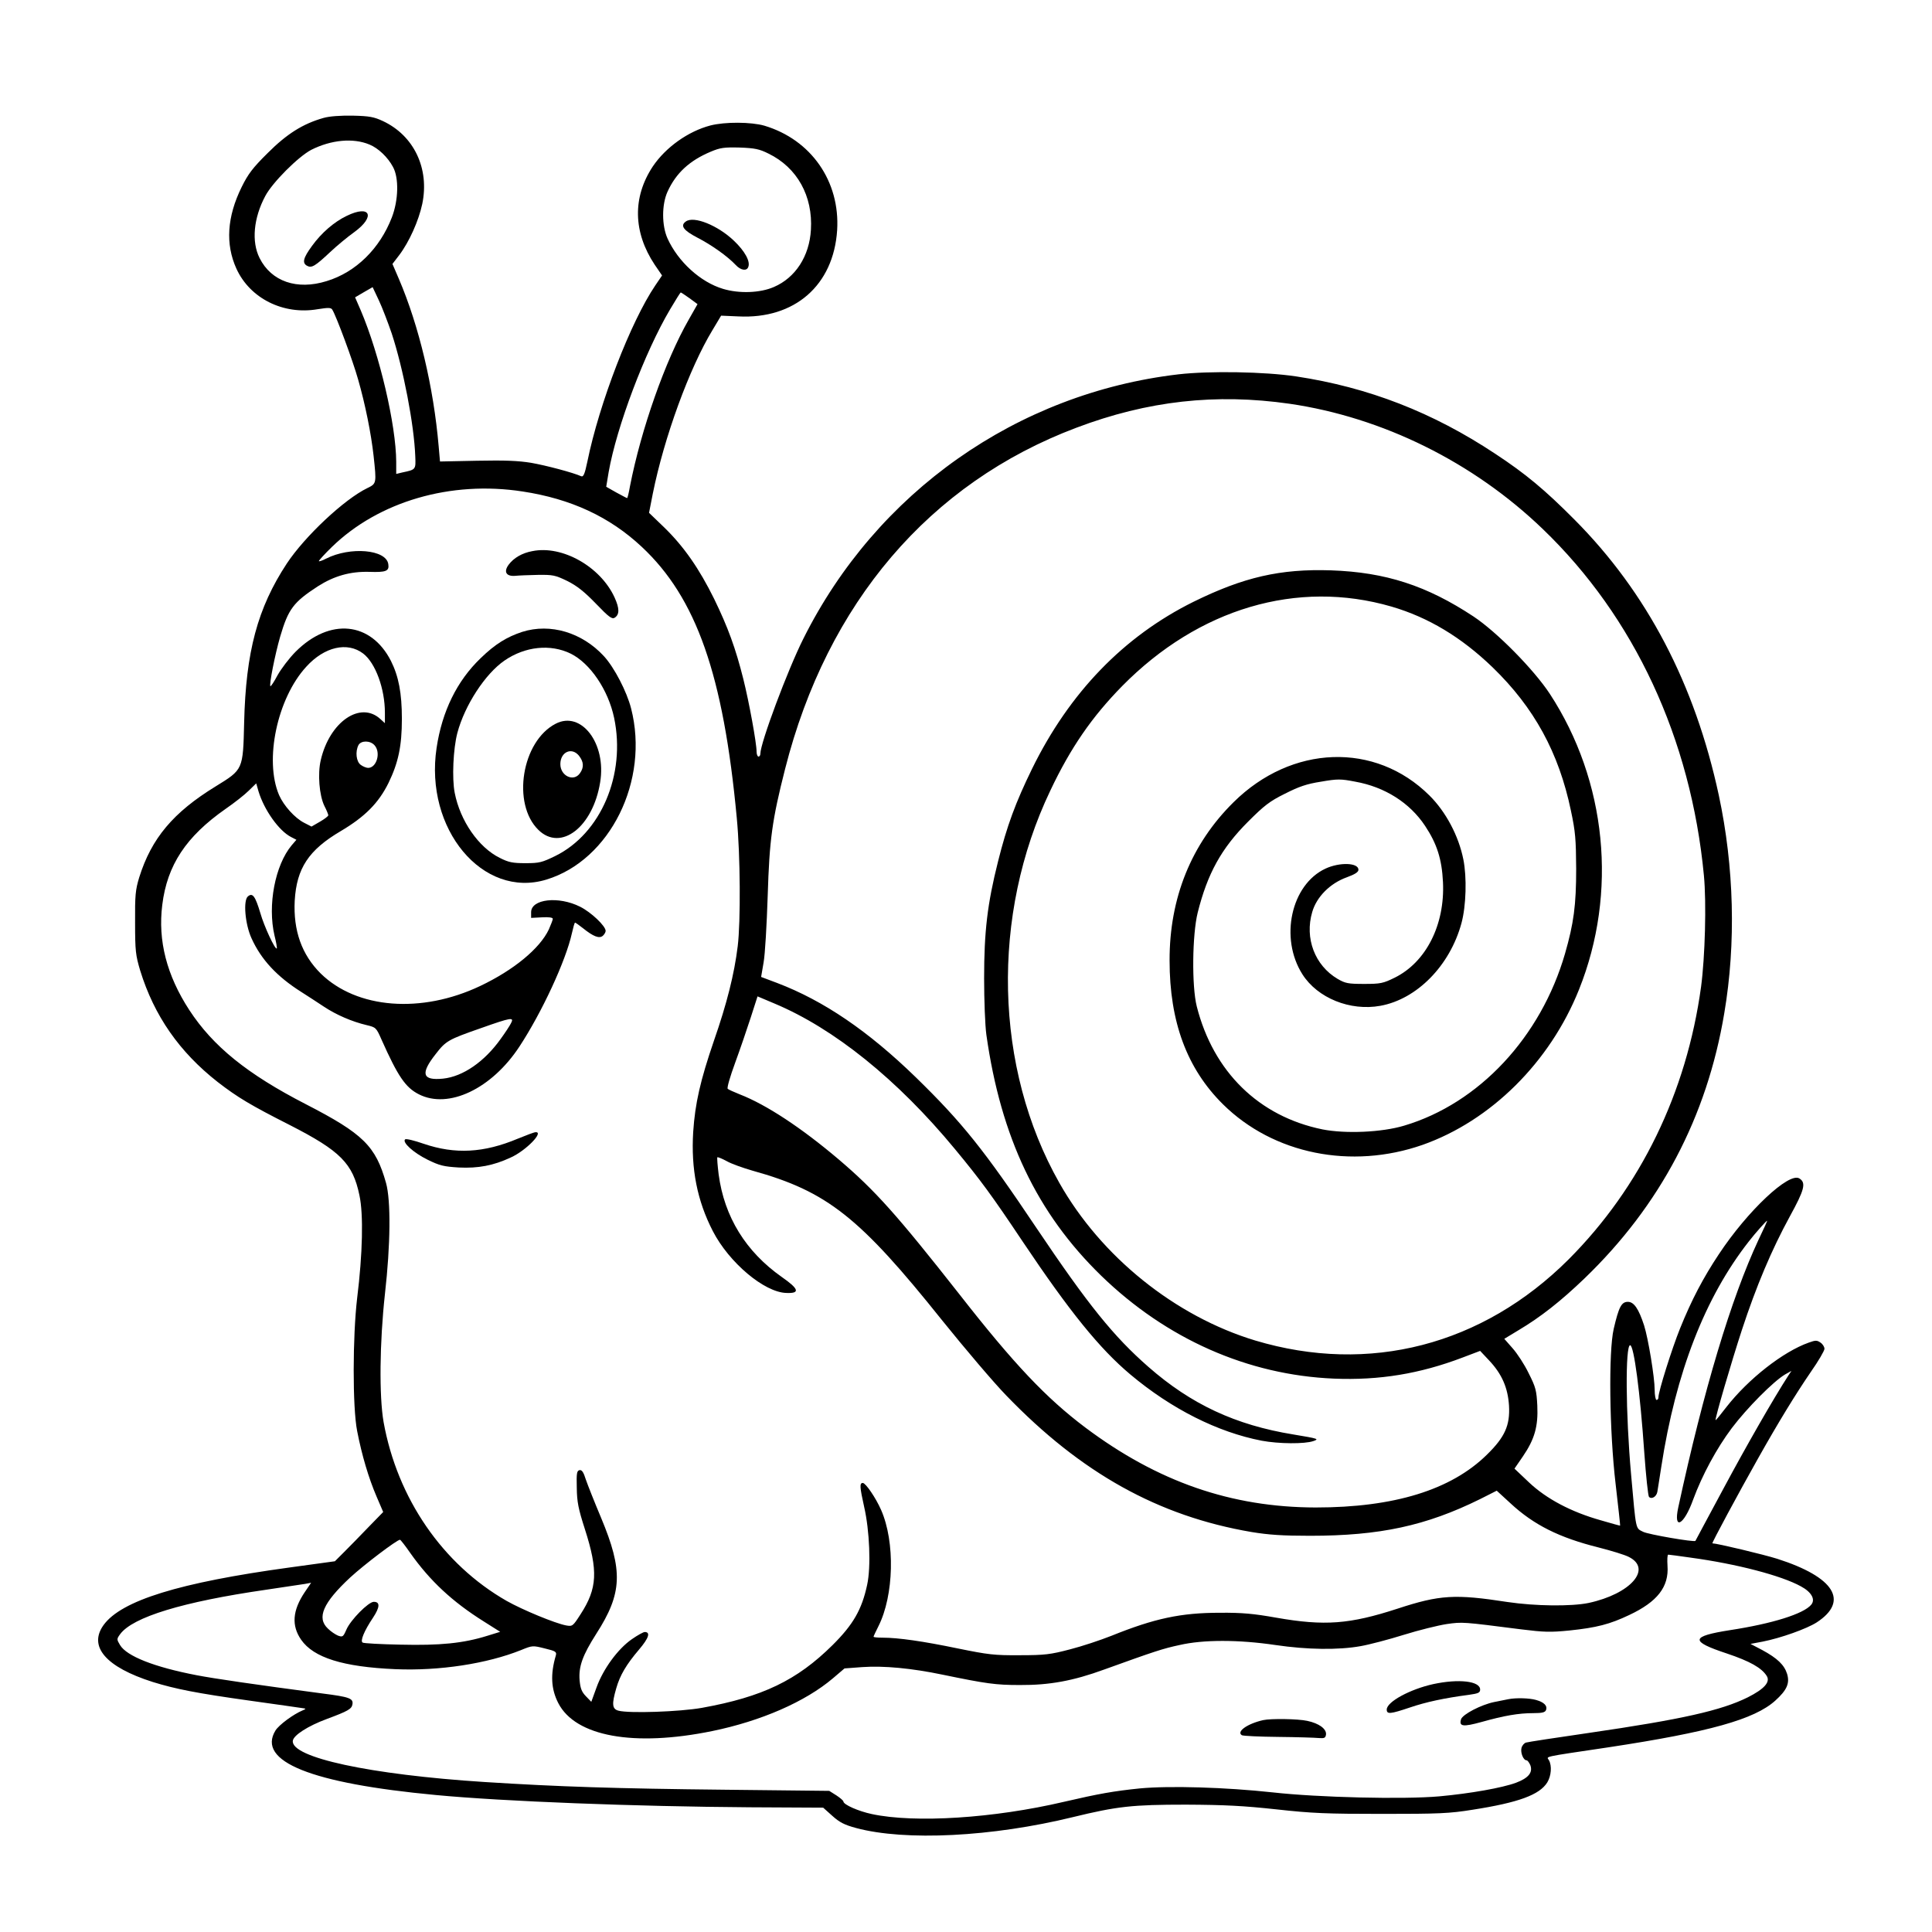 <?xml version="1.0" standalone="no"?>
<!DOCTYPE svg PUBLIC "-//W3C//DTD SVG 20010904//EN"
 "http://www.w3.org/TR/2001/REC-SVG-20010904/DTD/svg10.dtd">
<svg version="1.0" xmlns="http://www.w3.org/2000/svg"
 width="1024pt" height="1024pt" viewBox="0 0 1024 1024"
 preserveAspectRatio="xMidYMid meet">
<g transform="translate(0,1024) scale(0.1,-0.1)"
fill="#000000" stroke="none">
<path d="M1715 9615 c-110 -31 -195 -85 -296 -186 -79 -78 -104 -111 -138
-180 -78 -158 -87 -303 -28 -433 72 -158 249 -246 430 -215 57 9 71 9 78 -2
21 -33 110 -273 137 -370 38 -132 69 -287 82 -404 16 -148 16 -148 -33 -172
-122 -59 -331 -255 -427 -400 -155 -236 -217 -467 -226 -843 -6 -251 -5 -248
-151 -338 -225 -138 -340 -275 -405 -482 -20 -66 -23 -94 -22 -240 0 -151 3
-173 27 -254 74 -240 208 -432 411 -591 106 -82 175 -123 382 -228 268 -137
334 -203 369 -372 22 -101 17 -311 -12 -545 -24 -203 -25 -579 0 -705 25 -129
61 -249 102 -345 l36 -84 -78 -80 c-43 -45 -100 -103 -128 -131 l-50 -50 -240
-33 c-585 -80 -892 -175 -986 -305 -82 -114 12 -223 261 -302 120 -37 229 -59
515 -99 138 -19 261 -37 275 -39 23 -3 24 -4 5 -12 -51 -21 -127 -78 -145
-107 -100 -164 188 -280 850 -342 358 -34 1062 -61 1664 -65 l389 -2 48 -43
c39 -35 64 -48 127 -65 261 -70 720 -47 1149 58 234 57 314 66 598 66 207 -1
304 -6 480 -25 190 -21 266 -24 560 -24 301 0 356 2 480 22 244 38 355 79 396
145 21 35 25 87 9 117 -12 22 -47 15 316 69 534 81 773 148 883 247 62 56 78
92 63 142 -15 48 -52 83 -131 126 l-63 33 64 12 c97 19 234 68 287 102 173
113 94 240 -209 337 -73 23 -320 82 -344 82 -5 0 140 269 242 450 108 192 198
339 280 459 40 57 72 112 72 122 0 10 -9 25 -21 33 -19 13 -26 13 -62 0 -136
-48 -320 -192 -437 -342 -30 -39 -55 -70 -57 -69 -5 5 84 309 139 477 77 235
159 428 254 602 78 142 88 179 51 202 -55 35 -275 -172 -427 -402 -83 -125
-144 -241 -205 -392 -44 -109 -115 -335 -115 -366 0 -8 -4 -14 -10 -14 -5 0
-10 24 -10 54 0 65 -34 272 -56 341 -29 89 -54 125 -86 125 -34 0 -48 -27 -75
-143 -28 -121 -23 -542 10 -822 14 -121 25 -220 24 -221 -1 -1 -47 12 -102 28
-157 44 -289 114 -381 201 l-77 73 44 64 c63 92 82 160 77 270 -4 80 -8 97
-46 172 -22 46 -61 105 -85 132 l-44 50 76 46 c116 69 223 153 349 274 401
386 649 855 741 1406 63 371 52 777 -29 1155 -127 590 -381 1075 -765 1461
-157 158 -259 243 -420 349 -332 220 -672 352 -1055 410 -166 25 -459 30 -624
11 -855 -100 -1600 -624 -1988 -1401 -83 -165 -228 -553 -228 -610 0 -8 -4
-15 -10 -15 -5 0 -10 12 -10 26 0 46 -40 264 -70 384 -41 164 -82 276 -155
426 -79 160 -160 277 -265 379 l-80 77 20 102 c60 298 194 665 316 866 l46 77
92 -4 c298 -15 504 165 523 457 16 259 -138 480 -386 554 -70 20 -208 21 -286
1 -118 -31 -237 -116 -305 -217 -108 -163 -105 -348 10 -521 l39 -57 -36 -53
c-130 -192 -297 -625 -360 -934 -14 -67 -21 -82 -33 -77 -42 19 -185 57 -265
71 -68 11 -137 14 -287 11 l-196 -4 -7 80 c-27 314 -104 638 -211 888 l-34 79
36 47 c53 70 103 182 122 271 39 188 -44 362 -208 439 -47 22 -71 27 -160 29
-68 1 -123 -3 -155 -12z m243 -141 c47 -19 98 -68 125 -119 32 -58 29 -176 -6
-267 -64 -166 -191 -291 -346 -338 -157 -49 -293 -2 -355 122 -44 87 -32 213
30 329 38 72 175 209 244 245 105 53 222 64 308 28z m2115 -48 c152 -74 236
-225 225 -404 -8 -140 -82 -254 -196 -303 -73 -32 -184 -36 -270 -10 -120 36
-238 144 -294 267 -31 69 -31 180 0 248 45 99 117 165 229 212 50 21 70 24
153 22 81 -3 105 -8 153 -32z m-1997 -953 c61 -185 119 -484 125 -652 3 -70 3
-70 -68 -85 l-33 -8 0 64 c-1 196 -88 568 -188 803 l-30 69 46 27 47 27 33
-70 c18 -38 48 -117 68 -175z m1579 186 l42 -31 -46 -81 c-125 -218 -253 -582
-312 -884 -6 -35 -13 -63 -15 -63 -3 0 -28 14 -58 30 l-53 30 13 78 c42 239
192 637 326 863 29 49 54 89 56 89 2 0 23 -14 47 -31z m3180 -559 c493 -72
973 -309 1342 -664 485 -466 785 -1111 854 -1836 14 -146 6 -432 -15 -590 -77
-562 -321 -1063 -702 -1445 -456 -455 -1057 -611 -1661 -430 -424 128 -817
444 -1038 835 -346 610 -364 1419 -48 2080 108 228 221 391 381 554 405 411
928 566 1427 421 195 -57 370 -162 536 -322 220 -213 351 -452 415 -759 24
-112 27 -153 28 -309 0 -193 -13 -289 -59 -449 -128 -443 -456 -794 -852 -912
-119 -36 -312 -44 -434 -20 -337 69 -578 305 -666 652 -27 107 -24 380 5 497
52 207 125 340 267 482 85 85 114 108 195 148 75 38 115 52 192 64 87 15 104
15 181 0 157 -28 289 -112 370 -234 63 -95 89 -176 95 -298 11 -227 -90 -425
-256 -507 -61 -30 -75 -33 -162 -33 -85 0 -100 3 -141 27 -120 71 -175 215
-134 354 23 80 94 152 183 184 44 16 62 28 62 40 0 38 -100 41 -175 6 -182
-85 -244 -368 -122 -560 80 -126 253 -196 413 -167 194 35 369 213 430 438 25
92 29 244 10 338 -25 125 -93 253 -180 339 -287 285 -730 269 -1038 -36 -224
-221 -340 -508 -339 -839 0 -325 92 -573 283 -762 267 -264 680 -347 1058
-215 362 128 675 438 829 823 206 514 147 1106 -155 1568 -85 129 -281 328
-405 410 -247 163 -465 234 -754 244 -269 9 -464 -36 -730 -167 -369 -183
-657 -481 -855 -885 -87 -178 -133 -302 -180 -490 -57 -226 -74 -373 -74 -620
0 -115 5 -250 12 -300 77 -544 268 -945 608 -1276 346 -336 778 -527 1234
-546 241 -10 456 26 680 111 l95 36 47 -50 c69 -73 100 -146 106 -240 6 -105
-22 -167 -117 -260 -190 -187 -492 -280 -908 -280 -447 1 -837 136 -1221 424
-207 156 -377 335 -667 706 -331 421 -446 550 -640 715 -197 167 -383 290
-525 345 -30 12 -59 25 -63 29 -5 5 13 66 39 137 26 71 63 179 83 241 l36 112
90 -38 c315 -132 651 -402 956 -771 135 -163 196 -246 359 -490 250 -373 408
-568 571 -705 218 -183 463 -306 696 -351 91 -17 228 -18 274 -2 32 11 27 13
-106 35 -307 50 -542 160 -768 358 -185 162 -319 328 -594 737 -278 415 -394
559 -639 798 -252 245 -488 406 -735 500 l-85 32 13 76 c8 43 17 203 22 357 9
293 23 398 92 669 223 880 766 1516 1544 1809 378 143 740 183 1130 127z
m-4065 -465 c256 -39 461 -134 631 -293 290 -271 433 -678 504 -1437 19 -197
21 -550 5 -680 -18 -148 -58 -306 -126 -501 -72 -210 -100 -332 -110 -484 -12
-195 21 -364 104 -525 86 -167 273 -325 390 -328 74 -3 67 21 -25 85 -190 134
-304 318 -334 543 -6 48 -9 88 -7 91 3 2 25 -7 49 -20 24 -14 86 -36 138 -51
396 -110 568 -247 1006 -795 120 -149 272 -328 338 -396 397 -412 807 -640
1300 -724 91 -15 164 -20 310 -20 371 0 615 53 901 194 l89 45 73 -67 c124
-115 259 -182 467 -234 67 -17 139 -39 160 -50 126 -63 10 -196 -213 -244 -92
-19 -282 -17 -430 5 -278 43 -359 38 -582 -35 -255 -83 -387 -93 -644 -48
-118 21 -180 27 -299 26 -206 0 -346 -30 -574 -122 -58 -23 -157 -56 -220 -72
-103 -27 -133 -31 -266 -31 -135 -1 -167 3 -329 36 -183 38 -315 57 -398 57
-27 0 -48 2 -48 5 0 3 12 28 26 56 82 163 89 446 14 616 -28 64 -82 143 -97
143 -18 0 -16 -22 7 -126 29 -126 37 -318 16 -414 -28 -131 -74 -211 -184
-320 -188 -186 -370 -274 -692 -332 -119 -21 -385 -30 -442 -15 -34 9 -36 35
-12 118 20 70 53 126 121 206 52 61 62 93 30 93 -7 0 -38 -17 -68 -38 -74 -51
-152 -158 -187 -255 l-28 -77 -29 30 c-22 23 -29 41 -33 84 -6 73 16 133 88
246 139 216 143 335 26 615 -35 83 -71 174 -81 203 -12 39 -21 52 -33 50 -15
-3 -17 -17 -15 -93 1 -76 8 -111 43 -220 71 -221 66 -314 -23 -451 -41 -64
-43 -65 -77 -59 -58 11 -230 82 -315 130 -339 194 -579 543 -652 948 -24 138
-21 421 7 677 30 263 32 497 6 590 -55 196 -121 261 -426 418 -309 159 -491
306 -617 499 -119 183 -167 367 -143 557 26 211 126 362 336 509 45 31 100 74
122 96 l40 39 12 -42 c30 -99 108 -209 172 -242 l29 -15 -25 -29 c-88 -105
-129 -318 -91 -479 9 -35 14 -66 12 -68 -9 -8 -67 117 -87 187 -27 90 -41 110
-66 89 -26 -21 -15 -148 19 -222 51 -113 135 -203 263 -284 33 -21 87 -56 120
-78 66 -44 150 -80 226 -98 50 -12 52 -13 80 -77 87 -195 127 -254 198 -290
157 -80 386 29 533 253 119 181 246 455 278 600 7 31 14 57 17 57 2 0 21 -13
41 -29 56 -45 87 -57 106 -41 8 7 15 19 15 26 0 26 -77 99 -135 128 -115 58
-260 41 -260 -29 l0 -30 58 3 c36 2 57 -1 57 -8 0 -5 -10 -31 -21 -56 -48
-102 -187 -216 -364 -300 -312 -148 -654 -121 -845 66 -101 100 -146 228 -138
386 10 172 74 269 244 369 128 76 200 148 253 255 52 107 71 195 71 340 0 136
-17 225 -58 307 -106 208 -324 230 -505 49 -34 -34 -77 -91 -96 -125 -18 -34
-35 -60 -38 -58 -7 8 24 166 52 263 43 146 70 182 199 266 86 55 172 80 274
77 88 -3 106 4 100 41 -11 78 -202 94 -330 29 -21 -11 -38 -16 -38 -13 0 4 31
38 69 75 248 241 630 353 1011 294z m-845 -859 c65 -50 115 -186 115 -314 l0
-55 -23 21 c-106 99 -270 -13 -317 -217 -17 -72 -8 -186 19 -242 12 -23 21
-46 21 -50 0 -5 -20 -20 -44 -34 l-45 -26 -39 20 c-49 25 -108 90 -133 147
-79 185 -10 512 144 680 96 106 218 134 302 70z m60 -486 c35 -39 11 -120 -34
-120 -9 0 -27 7 -39 16 -24 17 -30 70 -12 105 14 25 62 25 85 -1z m724 -1472
c-6 -13 -31 -51 -55 -84 -86 -121 -200 -200 -306 -211 -110 -11 -121 26 -39
130 54 70 66 77 241 138 158 56 176 59 159 27z m6611 -1150 c-145 -311 -290
-793 -425 -1418 -27 -124 30 -95 79 42 48 130 124 271 205 379 81 107 220 247
282 284 l34 19 -16 -24 c-79 -122 -224 -375 -345 -601 -81 -151 -148 -275
-148 -276 -5 -8 -250 34 -277 48 -41 21 -37 1 -64 304 -29 324 -31 685 -5 685
20 0 53 -250 75 -570 9 -124 20 -229 25 -234 14 -14 39 1 44 26 2 13 12 73 21
133 77 501 232 899 464 1195 34 44 93 110 97 110 2 0 -19 -46 -46 -102z
m-7145 -1660 c104 -147 223 -258 389 -362 l87 -55 -68 -21 c-128 -40 -251 -52
-460 -47 -105 2 -196 7 -201 11 -14 8 8 62 55 132 37 56 38 84 4 84 -28 0
-123 -96 -145 -147 -17 -39 -20 -41 -45 -32 -14 6 -38 22 -53 37 -61 57 -26
137 118 271 75 69 248 200 264 200 3 0 28 -32 55 -71z m6787 -24 c243 -33 480
-95 583 -152 56 -30 78 -69 55 -97 -40 -49 -208 -101 -430 -135 -211 -33 -214
-59 -17 -124 122 -41 184 -76 211 -119 20 -32 -13 -69 -100 -113 -141 -70
-349 -117 -844 -189 -173 -25 -323 -48 -332 -51 -10 -3 -21 -16 -24 -29 -6
-25 10 -65 27 -65 5 0 14 -12 20 -26 14 -39 -10 -68 -76 -93 -73 -27 -242 -57
-406 -72 -190 -17 -644 -6 -884 21 -249 27 -544 36 -704 21 -137 -14 -217 -28
-402 -71 -371 -87 -789 -114 -1018 -65 -71 15 -151 50 -151 67 0 4 -17 19 -37
32 l-38 24 -550 6 c-579 6 -885 16 -1278 41 -606 39 -1028 130 -1015 219 4 29
80 78 180 115 113 42 132 53 136 78 5 31 -16 39 -158 57 -355 47 -575 79 -668
97 -224 43 -371 101 -406 160 -18 30 -18 32 1 58 67 90 330 171 773 235 96 14
189 28 207 31 l32 6 -34 -50 c-65 -97 -71 -177 -19 -252 66 -95 222 -144 499
-156 234 -10 486 29 666 101 61 25 62 25 126 9 58 -14 64 -18 59 -37 -30 -102
-25 -179 13 -253 91 -177 401 -233 816 -148 258 53 493 155 640 280 l61 52 94
7 c114 8 262 -6 425 -40 233 -48 281 -55 410 -55 157 -1 283 22 447 82 269 97
311 111 400 130 125 29 312 29 508 0 169 -25 334 -27 451 -6 46 8 149 35 229
60 80 25 182 50 227 57 85 12 83 12 396 -28 121 -15 154 -16 255 -6 144 15
214 33 317 82 149 70 211 149 203 261 -2 32 -1 59 4 59 4 0 58 -7 120 -16z"/>
<path d="M1838 9096 c-67 -32 -134 -90 -184 -159 -47 -64 -54 -91 -26 -106 24
-13 43 -1 122 73 36 34 93 81 128 106 114 83 85 147 -40 86z"/>
<path d="M3635 9066 c-31 -22 -13 -47 62 -86 74 -38 160 -99 203 -145 26 -28
58 -33 66 -10 12 29 -18 84 -76 139 -86 82 -213 133 -255 102z"/>
<path d="M2822 7319 c-55 -10 -99 -36 -126 -72 -28 -38 -13 -63 35 -59 19 2
73 4 120 5 78 1 91 -1 155 -32 52 -26 90 -56 152 -120 69 -72 86 -84 100 -75
26 17 26 49 -1 108 -75 163 -277 277 -435 245z"/>
<path d="M2768 6891 c-82 -27 -144 -65 -221 -140 -125 -120 -204 -281 -233
-475 -65 -430 245 -801 582 -698 338 103 547 525 449 907 -23 90 -89 217 -144
277 -116 126 -284 176 -433 129z m256 -115 c104 -51 200 -193 231 -341 63
-300 -70 -613 -312 -732 -70 -34 -84 -38 -157 -38 -68 0 -90 4 -137 28 -112
55 -210 196 -239 345 -15 76 -8 233 14 317 39 147 148 314 250 384 109 75 243
89 350 37z"/>
<path d="M2945 6404 c-180 -93 -233 -425 -91 -563 119 -116 289 16 327 253 34
205 -100 381 -236 310z m124 -170 c25 -32 27 -61 5 -92 -33 -48 -104 -15 -104
48 0 65 61 92 99 44z"/>
<path d="M2745 4205 c-181 -76 -333 -84 -500 -27 -49 17 -93 28 -98 23 -16
-16 45 -71 118 -107 65 -32 86 -37 167 -42 102 -5 183 10 275 53 82 37 179
138 131 134 -7 0 -49 -16 -93 -34z"/>
<path d="M7597 1314 c-123 -27 -247 -94 -247 -135 0 -26 19 -24 123 11 85 29
183 50 312 67 50 7 60 11 60 28 0 45 -113 58 -248 29z"/>
<path d="M7995 1234 c-11 -2 -45 -9 -75 -15 -69 -14 -167 -65 -176 -91 -12
-39 10 -42 108 -15 121 34 197 47 274 47 48 0 63 4 68 16 9 23 -10 42 -53 54
-35 10 -106 12 -146 4z"/>
<path d="M6695 1123 c-84 -19 -143 -61 -113 -80 7 -4 94 -8 193 -9 99 -1 196
-4 215 -6 29 -2 35 0 38 18 4 30 -37 60 -99 73 -49 11 -194 13 -234 4z"/>
</g>
</svg>
